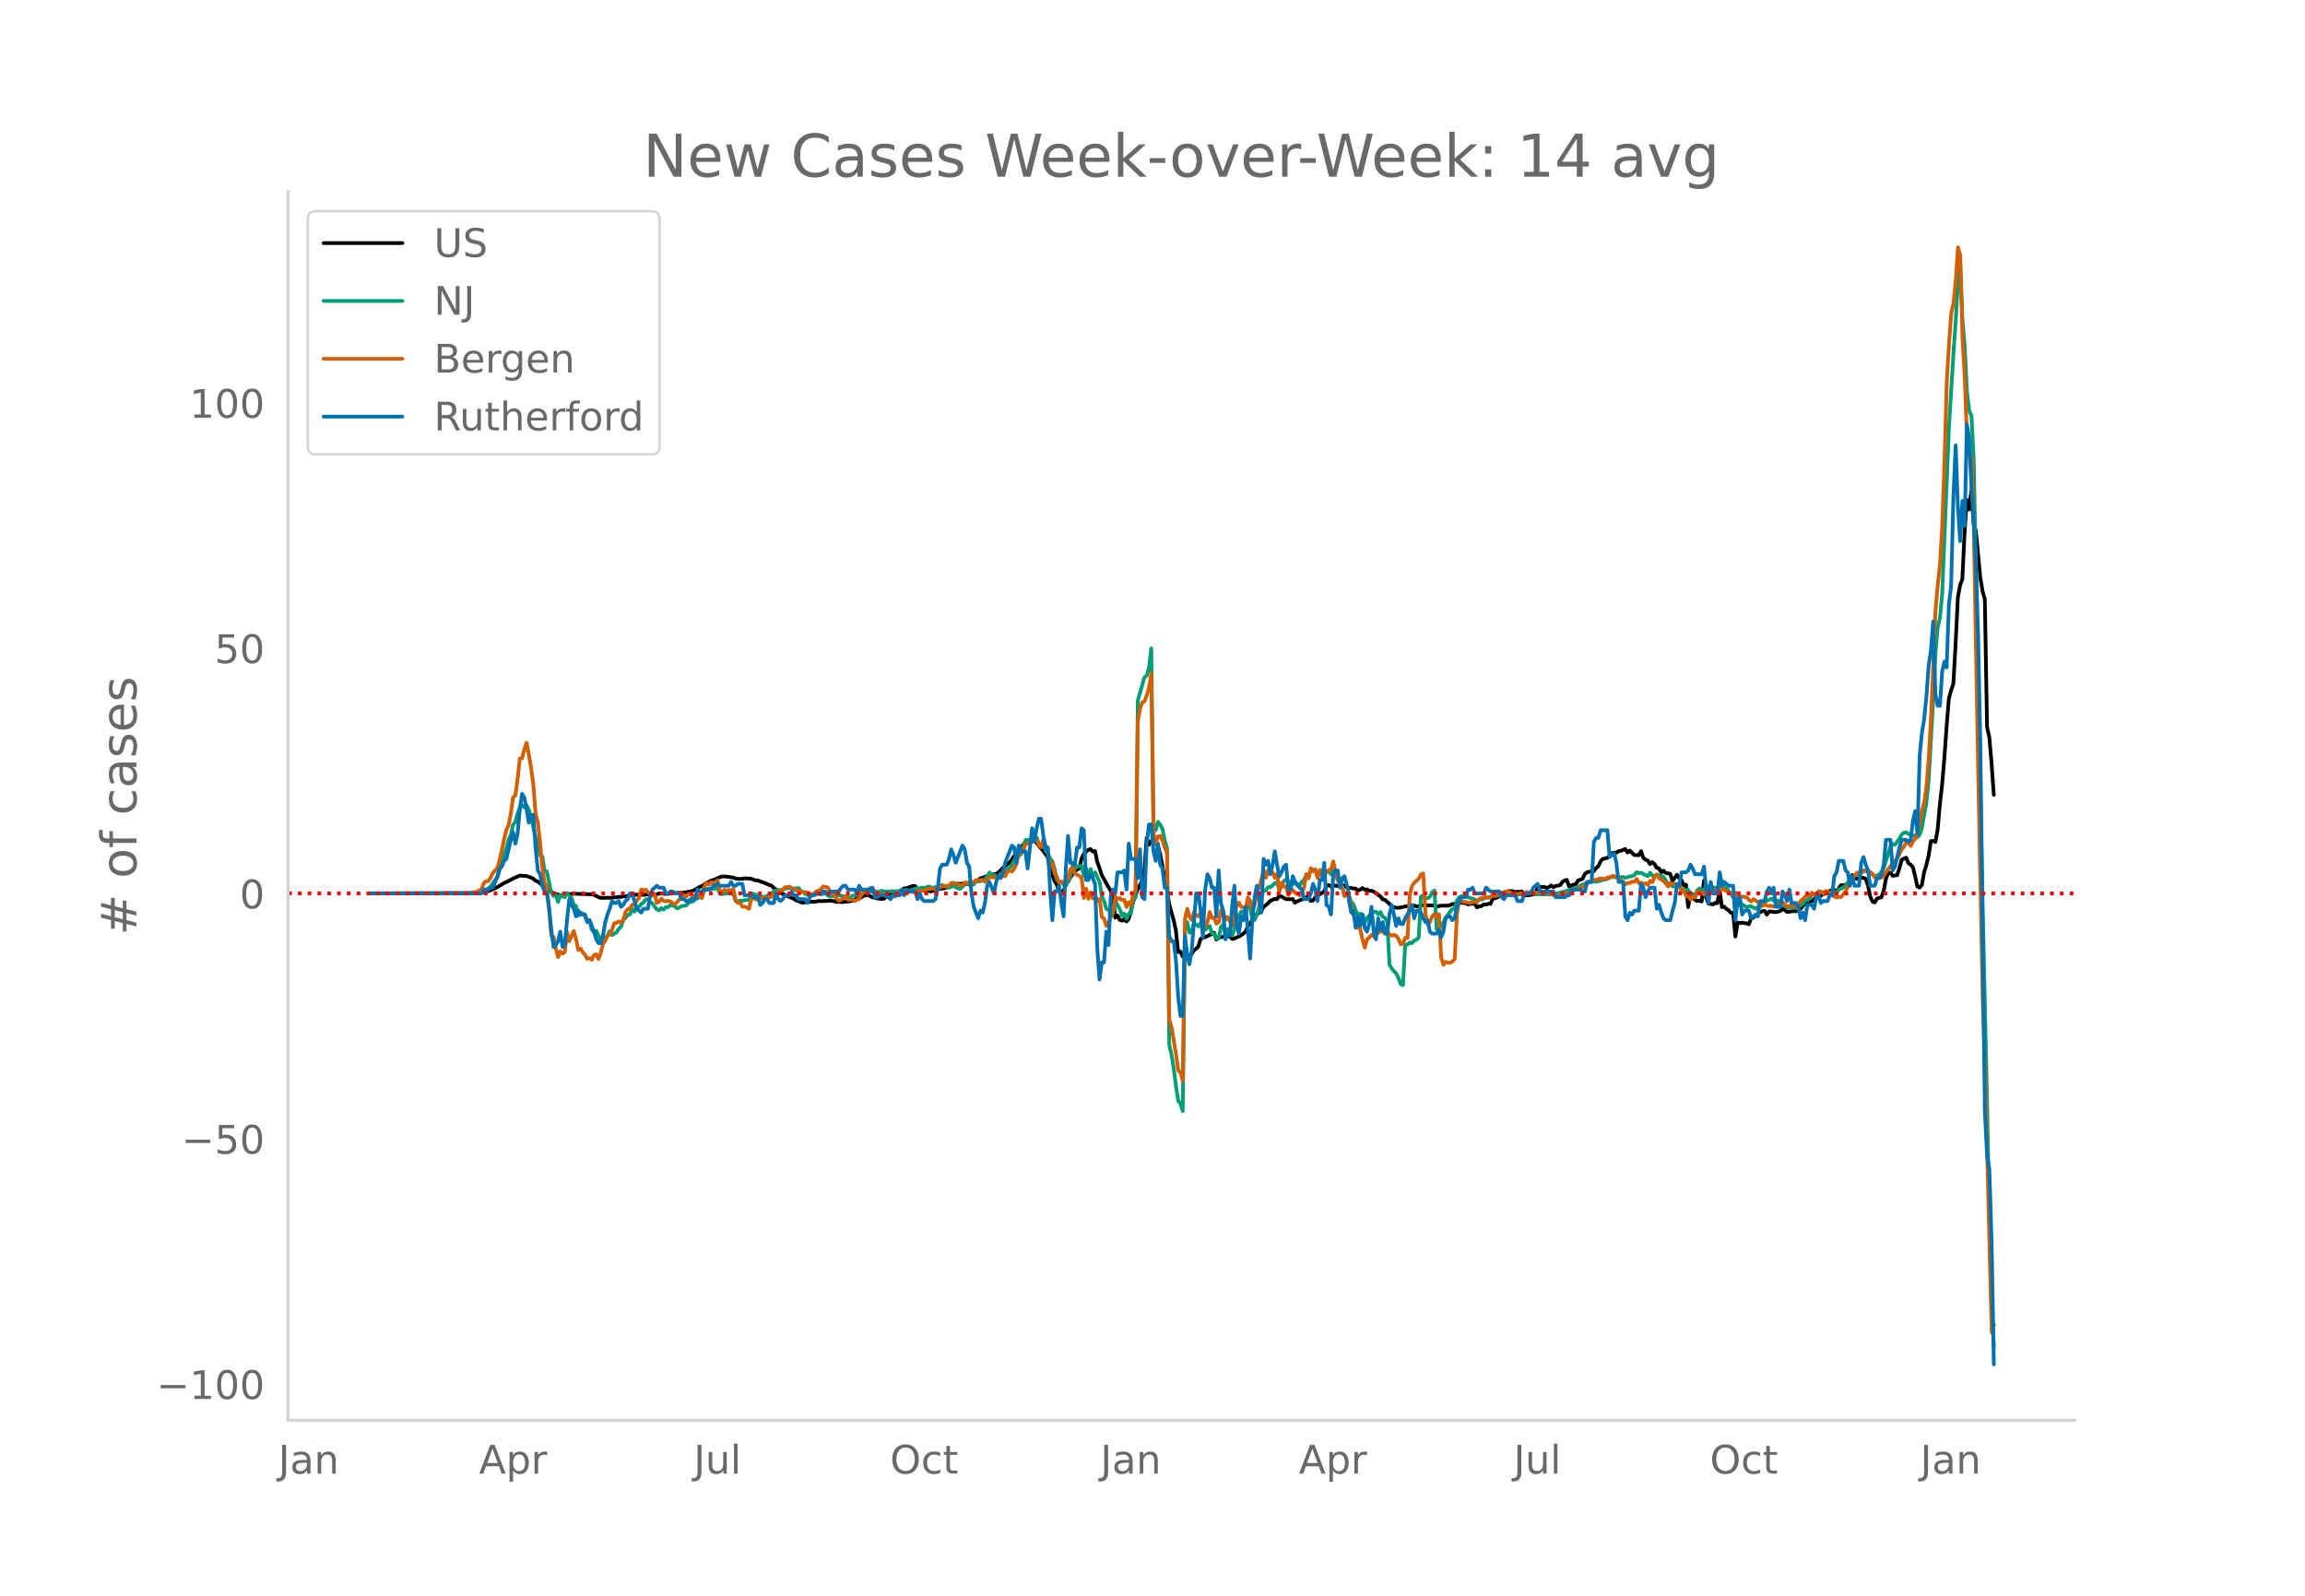 <svg height="864" viewBox="0 0 936 648" width="1248" xmlns="http://www.w3.org/2000/svg" xmlns:xlink="http://www.w3.org/1999/xlink"><defs><style>*{stroke-linecap:butt;stroke-linejoin:round}</style></defs><g id="figure_1"><path d="M0 648h936V0H0z" style="fill:#fff" id="patch_1"/><g id="axes_1"><path d="M117 576.72h725.4V77.76H117z" style="fill:none" id="patch_2"/><path clip-path="url(#p8b00140d97)" d="m149.973 362.784 41.957-.106 3.648-.198 1.824-.37 1.825-.585 2.736-1.305 2.736-1.641 1.824-.856 1.825-.999 2.736-1.179 2.736.175 1.825.662.912.458.912.777.912.366 5.473 4.254 1.824.725 1.824.568.912.122.912-.177.912-.407 1.825-.035.912-.121 7.296.238.913.176 1.824.96.912.314 4.56-.064.913-.162.912.03.912-.235.912.016.912-.172.912-.028 3.649-.674 3.648.05 1.824-.183.912.06.912-.139 1.825.016.912-.287.912-.022 1.824.174.912-.004 1.824-.52.913.171 1.824-.07.912.04.912-.182.912-.068.912-.25.912-.05 1.824-.73 1.825-1.137.912-.367.912-.5.912-.776.912-.323.912-.547 1.824-.623 1.825-.855.912-.272.912-.044 1.824.196.912.194.912.08.912.381.913.157 1.824-.015.912-.227 2.736.195.912.388.912.259.913.034.912.412 1.824.611 1.824.802.912.277.912.914 1.824 1.242.913.514.912.73.912.31.912.506 1.824.777.912.4.912.627.912.25.913.456.912.257.912-.25 1.824-.102.912-.152.912.103.912-.119.912-.236.913.126.912-.089 1.824-.053.912-.148 1.824.288.912.325.912-.138.913.167 3.648-.35 1.824-.571.912-.65.912.07.913-.383.912-.693.912-.146.912-.276.912.616.912.48.912.06.912.344 1.824.208.913-.097.912-.678.912-.235.912-.815.912-.28.912.182 1.824-.499.912-1.274.913-.576.912-.06 2.736-.975.912.104.912 1.27 1.824.408.913.262.912.1.912-.103.912.228.912-.303.912-.043 1.824-.813.912.014.913-.13.912-.38 1.824-.365 1.824-.611.912-.542.912.172.912-.231.913.33.912-.305.912.286.912.008.912-.41.912-.952.912-.091.912-1.023.912-.098.912-.47.913-.284 1.824-.329.912-.493.912-.084.912-.513 1.824-1.852 2.737-2.23.912-1.18.912-1.455.912-.744.912-1.16.912-1.479.912-1.191 1.825-1.476 1.824-.306.912.296.912.676.912 1.25 1.824 2.037.912 1.349.913 1.149.912 5.498.912 1.808.912 2.325.912 1.58.912 2.085.912.672.912.383.912-3.941.913-.354.912-1.795.912-1.31.912-1.031.912-.835.912-.444.912-3.989.912-1.828.912-.97.912-.735.913-.361.912.994.912-.196.912 4.434.912 2.378.912 2.945 1.824 3.31 1.825 3.148.912 2.241.912 8.646.912-.916.912 1.739.912.385.912-.692.912 1.037.912-1.085.913-3.28.912-3.831.912-2.342.912-2.696.912-1.54.912-1.91.912-4.055.912-13.171.912 2.716.913-1.489.912.564.912.192.912 1.207.912 3.396.912 4.65.912 5.396.912 3.811.912 6.417 1.825 6.412.912 4.264.912 8.75.912-.235.912 2.035.912-1.775.912 1.355.912.134.912-.716.913-1.473.912-.677.912-.967.912-3.056 2.736-1.058.912-.57.912-.236.913-.603.912 2.789.912-.756 1.824-.383.912.127.912-.6.912.331.912.997.913-.153.912-.467.912-.29 1.824-1.19.912-.776.912-2.3 2.737-3.537.912-1.309.912-.574.912-.834.912-1.515 1.824-1.51.912-1.007 1.825-.774.912.098.912-1.458.912.395 1.824 1.016 1.824.079.912-.095.912 1.499.913-.56 2.736-1.13.912-.475.912-.306.912 1.746.912-.172.912-1.274 3.649-2.37.912-2.313.912-.298.912.551.912-.433 2.737.333.912-.36.912.108.912.686.912.233.912.038.912.245.912-.036.913.897.912-.427.912-.635.912.644.912-.116.912.62.912-.048.912.326 2.737 1.959.912 1.195.912.174 1.824 1.614.912 1.062.912.449 1.824.17 1.825-.338 2.736-.555.912.105.912-.153.912.333.912-.022.913-.414.912-.096 2.736.147.912-.047.912.072.912.431 1.825-.353 1.824-.005.912-.016.912-.206.912-.425 1.824-.248.912-.32 2.737.16.912.555.912-.257 1.824-.03.912 1.476.912-.417.913-.055.912-.76.912.146.912-.4.912.078.912-2.073.912-.199.912-.318.912-.685 1.825.077.912-.202.912-1.817 1.824.045.912.573.912-.402.912.181.912-.268.913 1.672 2.736-.208.912-.229.912-.356.912-2.335.912-.417.912.091.913-.067.912.506.912-.453.912-.634.912.79.912-.548 1.824-.31.912-1.347.913-.561.912-.256.912 2.753.912-.495.912-.325.912-.202.912-1.506 1.824-.663.913-1.96.912-.69.912-.234 1.824-.23.912-1.249.912-.751.912-1.995.912-.985 1.825-.39.912-.837.912-1.056.912-.245.912.035.912-.643.912-.142 1.824-.737.913 1.428.912-.783 1.824 1.805 1.824.074.912-1.635.912 2.657.912.796.913.33.912 1.452.912-.744.912.712.912 1.555.912.255.912 1.6.912-.706.912.986.913.08.912.267.912 2.885 1.824-2.552.912 1.435.912.722.912 2.115.912-.239.912 9.109.913-5.853 1.824 2.873.912.497.912-.086.912.279.912-8.404.912 6.872.912 2.344 1.825.371.912-.584.912.081.912-5.486.912 7.094.912-.178.912.949.912.51.913 1.06.912.038.912 9.602.912-5.715.912.216.912-.174.912.21.912.07.912.382.913-2.376.912-.346.912-.874 1.824-1.313.912-.42.912-.127.912 1.545.912-1.284.913.018.912.208.912.005.912-.155.912-.325.912-.887.912.57.912.754 1.824-.233.913-.137.912.097.912-1.41.912.4.912-1.185.912-.896.912-.685 1.824-.262 1.825-1.65.912-.445.912-.17.912-.62 1.824-.629.912-.796.912-.1.913-.273.912.986.912-1.568.912-1.295.912.011.912-.137.912-.78.912-1.083.912-2.115.913.553.912.991.912-.198.912-.363.912.163.912.376.912 2.642.912 4.583.912 1.988.913.388.912-1.529.912-.39.912-.18.912-2.696.912-4.831.912-2.333.912-.124.912 1.264 1.825-.287.912-2.784.912-3.466 1.824-.815.912 2.254.912.592.912 1.006.912 3.687.913 4.197.912.39.912-1.106.912-5.154.912-2.945.912-3.845.912-5.814.912-.093.912.463.913-5.005.912-10.198.912-8.168.912-10.802.912-12.878.912-11.175.912-3.392.912-2.636.912-16.275.913-18.756.912-5.055.912-2.396.912-19.057.912-13.123.912 3.834.912-7.562.912 13.32.912 2.999 1.825 19.038.912 5.45.912 3.23.912 51.914.912 4.193.912 10.557.912 12.795h0" style="fill:none;stroke:#000;stroke-linecap:round;stroke-width:1.5" id="line2d_1"/><path clip-path="url(#p8b00140d97)" d="m149.973 362.783 41.045-.074 2.736-.19 1.824-.382.912-.482.912-.221.912-.665.913-.886 1.824-2.534.912-.9.912-3.461 2.736-8.437.912-3.6.913-1.828.912-4.295.912-.896.912-3.55.912-2.427.912-.904.912.828.912-.844.912 1.772.913 3.062 1.824 8.101.912 2.189.912 5.08.912.505.912 5.843.912.263 1.825 8.502.912 1.501.912-.698.912 3.084.912-2.9.912.67.912.318.912-1.666.912 1.096.913.808.912 2.927.912.408.912 3.898.912-1.189.912.305.912 1.073.912 2.237.912-.505.912 3.818.913.769.912-.359 1.824 3.98.912-1.992.912.982.912-.945.912-1.818.912 1.52 1.825-1.024.912-1.469.912-.833.912-2.691.912-.917.912-1.226.912-.155.912-2.219.913 1.05.912-1.961.912.067.912-1.146.912-.64.912-1.324.912.018.912 1.213.912.354.913 1.458.912 1.047.912.431.912-.948.912.594.912-1.004.912.041.912-.88.912.17.913.385.912.793.912-.35.912-.566 1.824-.22.912-1.056.912-.422.912-.167.912-.958.913-.306.912-.52.912.235.912-2.798.912-.732.912-.107 2.736.038.913-.602.912 2.663.912.069.912-.169 1.824-.154.912.2.912-.177.912 3.129.913.043.912-.142.912.05.912-.318 1.824-.136.912-2.756.912.49.912.113.913.688.912.262.912-.045.912.073.912-.349.912-.698.912-.337.912-.907.912-.407.912-.102 1.825.123.912-.865.912.122.912-.298.912.226 1.824.1.912-.241.913 1.182.912.402.912.822.912.44.912.164.912-.037.912-.512.912.035.912-.087.913.236.912-.383 1.824.04.912 1.163.912-.08.912-.404.912-.18 1.825.318.912.316 1.824.347.912.145.912-.76.912-.112 1.824-.55.913-1.004.912-.594.912.44.912.184.912-.112.912.039.912-.167.912.258.912.069.912-.487 1.825.447.912-.21.912.018.912-.119.912.125.912-.058 1.824-.338 1.825-.064.912.082.912-.058.912-.264.912-.415.912-.264.912.206.912-.383.913.153 1.824-.584.912.366.912.17.912-.294.912.348.912-1.104.912-.102.913.596.912.192.912.335.912-.527.912-.209.912.604.912.396.912.204.912-.955.913-1.236.912.278.912-.465.912.79.912-.176.912-1.695.912.434.912-.106.912-.48.912-.337.913-1.146.912-1.58.912.988.912-.145.912.915.912-.283.912-1.093.912-.354.912.08.913-1.384.912-.667.912-1.067.912-2.073.912.03.912-1.83.912-.49 1.824-5.78 1.825-.13 1.824-.79.912-.071.912 2.44.912 1.345.912-1.076.912 2.73.913.988.912 1.985.912 1.23.912 3.232.912 4.252.912.885.912-.132.912 1.194.912.593 1.825-4.078.912-4.423.912 1.584.912-.995.912-.248.912-.058.912 3.977.912-2.857.912 2.8.913-2.606.912 2.95.912-1.593 1.824 4.017.912 5.72.912 1.875.912 3.204.912.374.913 1.685.912-.195.912-5.09 1.824 3.343.912 2.663.912-.903.912 2.129.912-2.014.913-.313.912-5.705.912-.527.912-80.065 2.736-9.501.912-.57.912-3.352.913-7.74.912 72.62.912 1.174.912-3.392.912 1.248.912 1.758.912 4.684.912 2.98.912 79.837.913 4.11.912 5.725.912 7.093.912 5.903.912 1.204.912 2.947.912-73.769.912-2.927.912 4.254.912-.137.913-3.912 1.824 1.5.912-1.372.912 2.671.912.096.912-.94.912-.652.912 3.064.913.148.912 1.993.912-.446.912-4.306.912-1.072.912 3.656.912-1.796.912 1.89.912.783.913-2.695.912-3.586 1.824-3.443 1.824.475.912-3.546.912 1.445.912 4.887.913.109.912-2.114.912-3.22.912-4.042.912-2.49.912-.12.912-1.336.912.003 1.825-1.571.912-.428.912 3.355.912-2.102.912-1.723.912-.516.912.49.912 1.78.912-.69.912-.123.913.865.912.058.912-1.667.912-.556.912-2.33.912.323.912-1.865.912-.399.912.48.913 1.842.912-1.104.912.621.912-.764.912.072.912-.767.912 1.546.912-1.612 1.825 4.02.912 1.012.912 1.793.912 3.6.912-1.264.912 1.199.912 2.472.912.966.912 2.693.913 1.322.912-.276.912.4.912 3.33.912-2.016 1.824-1.618.912-.796.912-.074.913 1.06.912-.943.912 1.94.912.47.912 1.668.912 17.355.912 1.533.912 1.1.912.916.912 1.866.913 2.43.912.414.912-16.471.912.008.912-.81.912.228.912-1.052.912-.32.912-.956.913-16.593.912-.436.912 1.088.912-.001.912-.534.912-1.906.912-.683.912 15.688.912-1.929.913.737.912-1.544.912-1.953.912-1.075.912-1.428.912-.937.912-.3.912-3.194.912-1.31.913-.414.912.19.912-.024.912.162.912.505.912.128 1.824.878.912-.594.913.11 1.824-.88.912.063.912-.365.912-.588 2.736.008 1.825-.81 1.824.04.912.232.912.041 1.824.25.912-.118.912.043 2.737-.397 1.824.126.912.276.912-.08 1.824.059 1.825-.087.912.082 1.824-.292.912-.008.912-.147 5.473-1.544.912-.457 1.824-.546.912-.583 3.649-1.524.912.005.912-.128.912.117 2.736-.797.912-.133.913-.3 1.824-.775.912.084.912-.143.912.301 1.824-.189.912.362 1.825-.62.912-.091.912-.462.912-1.127.912.363.912-.138 1.824.99.913.355.912-1.393.912 1.223.912.104.912-.54.912.449.912.032.912.57.912 1.355.913 2.001.912-.472.912.895.912-.126.912-.287.912-.513.912 3.13.912-1.154.912.5.912-.197.913 2.9.912-1.249.912.584.912-2.046.912-.753 1.824.892.912-2.264.912 2.232.913-.417.912-.908.912.296.912-.317.912.585.912-3.046.912 1.825.912.6.912 1.709.913 1.017.912 1.493.912.093.912 3.142.912-1.392.912 1.078.912.437.912.686.912-.452.913-.014.912.588.912.354.912-.711 1.824-.987.912-1.247.912-.275 1.825-.832.912.804.912-.123.912.123.912 1.412.912.439.912.263.912.793 1.824-.351.913.328.912.141.912-.75 1.824-.849.912-1.48.912-.138.912-.746.912-1.546.913-.105.912-.233.912-1.04 1.824.857.912-.777 1.824.52.912-.022.913-.251.912.285.912-1.34.912-.232.912-.556 1.824-1.866.912-.483.912-1.78 1.825-1.164 1.824-.545.912-1.045.912.129.912-.095 1.824 1.562.913.814.912-.301.912-.538.912-1.074.912-1.54 2.736-8.795.912-.909.912.324 1.825-2.542.912-1.755.912-.626.912-.127.912.654.912.263.912.399.912.008.913.616.912-1 .912-3.005 1.824-10.36.912-9.367 1.824-32.503.912-18.673.913-10.363.912-3.76.912-10.082 2.736-67.5 1.824-29.883.912-13.13.913-16.474.912-6.24.912 22.125.912 10.906.912 18.469.912 7.613.912 2.121.912 17.536 3.649 181.212 1.824 82.27.912 45.928.912 37.126.912 13.917h0" style="fill:none;stroke:#009e73;stroke-linecap:round;stroke-width:1.5" id="line2d_2"/><path clip-path="url(#p8b00140d97)" d="m149.973 362.783 38.308-.107 2.737-.107.912-.213h.912l1.824-.748.912-.672.912-2.458.912-.61.912-.092.913-1.42.912-1.862 1.824-2.03.912-3.389.912-3.831.912-4.565.912-3.602.912-2.03.913-4.794.912-6.441.912-.855.912-6.518.912-8.472.912-.03.912-3.65.912-2.67.912 4.777.913 5.48.912 6.656.912 11.8.912 3.679.912 8.06.912 10.257.912 5.893.912 1.923.912 9.144.913 10.609.912.641.912 4.549.912 3.557.912-2.32.912.946.912-.641.912-8.167.912 3.725 1.825-4.168.912 3.298.912 4.442.912-.565.912 1.48.912 1.07.912 1.617.912-.305.912.656.913-1.877.912-.306.912 1.893.912-2.488.912-3.587.912-1.267.912-2.046.912-.61.912-1.664.913-2.855.912-.091.912-.626.912.473.912-1.099.912-3.206.912-1.145.912-.198.912-1.633.913.045.912-1.74.912-.992.912-3.496.912.306.912-.26 1.824 2 .912.473.913-.702.912 3.633.912-.534.912-1.176.912.947.912.046.912-.077.912.199.912.763.913.397 1.824-1.954.912-1.084.912-.748.912.763.912-1.099.912-.06.912 1.129.912-.641.913-.016.912.382.912.763.912-4.457.912-1.68.912.78.912-1.1.912.153.912.03.913-.93.912 4.197.912.504.912-.794.912.26.912-.184.912.092.912-.504.912 4.412.913 1.236.912-.122.912 1.588.912.06.912.321.912.52.912-4.26.912.016.912.397.913.106 1.824-.824 1.824.305.912-.229.912-.412.912-1.099.912-.152 1.825-1.344.912-.213.912-1.084.912.015.912-.244.912.87.912.091.912.642.912.03.913.733.912-.275.912.26h.912l.912.93.912-.09.912-.367.912-.947.912-.198.913-.595.912-1.13 1.824.382.912 1.465 1.824 1.908.912 1.237.912.854 1.825-1.038.912-.809.912 1.435.912-.107.912.077.912.519.912-.535.912-.29 1.825-3.16.912.23.912-.932.912-.625.912.824.912.55.912 1.144.912-.06.912.076.913.442.912.244.912.703 1.824-.535.912.107.912-.9.912.06.912-.228.913-1.328.912.137.912.275 1.824.137.912-.336 2.736-.229.913-.091.912-.397 1.824-.275.912-.107.912.473.912-.32.912-.656.912-.352 1.825-.229.912-.06.912-1.054.912-.122 1.824.687.912.504.912-.52.913-.793.912.32.912-.595 1.824.26.912-.947.912.061.912-.091.912.03.912.687.913-.153.912-1.816.912.183.912-.122.912.443.912-.458.912-1.008.912.52.912.137.913-1.863.912-.458.912.443.912-1.206.912-1.97.912-4.151.912-.275.912-1.084.912-2.305.913-.305.912-.946.912.198.912-1.007.912.228.912 2.214.912.733.912-3.404 1.825 5.678.912 5.022.912-1.038.912 4.366.912 1.465.912 2.382.912-.458.912.626.912-.764.913-1.19.912-3.755.912-.626.912 2.473 1.824.9.912.764.912 8.182.912-3.817.912 4.137.913-2.564.912 2.411.912-1.251.912 2.152.912-.626.912 7.312.912.657.912 2.915.912-1.236 1.825-4.992.912-5.71.912 1.085.912-.489.912.886.912-.199.912 3.007.912-2.03.913 1.145.912-4.778.912-1.145.912-68.89.912-4.9.912-2.504.912-.488.912-2.473.912-3.175.913-5.694.912 64.998.912 3.938.912-2.747.912-.168.912 1.969.912 2.778.912 1.908.912 68.02.913 2.855 1.824 11.235.912 6.595.912.595.912 3.496.912-65.93.912-3.923.912 3.267.912 1.282.913-3.16.912 1.39.912.213.912-1.496.912 4.412.912 1.465.912-2.06.912-4 .912 2.397.913-.153.912 2.488.912-.61.912-4.778.912.244.912 3.618.912-1.13 1.824 3.511.913-5.312.912-2.946.912-1.13.912 1.664.912.397.912.595.912-4.808.912 1.648.912 3.435.913-1.939.912-5.22.912-2.229.912-2.946.912-3.816.912 3.114.912-3.038.912 1.038.912-.198.913 2.259.912-1.71.912 6.93.912-3.19.912 1.542.912-.107.912 3.496.912-1.481.912-.489.912 1.13.913.412.912.565.912-1.023.912-2.29.912-5.25.912 1.617.912-4.106.912 1.206.912-.763.913 3.496.912-3.252.912 2.03.912-1.862.912.885.912-.946.912-.489.912-3.068.912 4.687.913 2.808.912 2.214.912.93.912 3.283.912-.046.912.229.912 4.992.912 2.778.912 3.358.913 1.542.912.763.912 4.213.912 3.282.912-3.343.912-.809.912-1.068.912.625.912-1.45.913.077.912-.993.912.565.912-.64.912.442.912 1.19.912.535.912-.336.912.458.912 1.206.913 2.213.912-.381.912-2.351.912.183.912-17.646.912-3.511.912-1.282 1.824-1.65.913-1.846.912-.32.912 16.394.912 4.29.912-.993.912-2.274.912-.916.912 1.175.912-1.13.913 17.6.912 2.962.912-1.16.912.29.912.046.912-.58.912-.81.912-18.454.912-5.572.913.412 3.648.702.912-.32 1.824-.046.912-1.282.913-.458.912-.199.912.153 1.824-.137.912-.657.912.183 1.824-.565.912-.763.913-.397.912-.198.912.046.912.427 1.824.443.912.137 1.824-.35.913.106.912-.489 1.824-.045.912.213 2.736-.045.912-.077.913.138.912-.107.912.229.912.55.912.411.912.062.912.198.912-.305.912-.03 3.649-1.573.912-.458 1.824-.565 1.824-.794.913-.671.912-.855.912-.58.912-.107.912-.565.912-.046 1.824-.61.912.244.912.015.913-.595.912.046.912-.657.912.03.912.611.912.397 1.824 1.313.912.992.913-.458.912-.045.912-.565.912.107.912-1.237.912 1.862.912-.305.912.596.912-.367.913.718.912-1.71.912.58.912-2.213.912-.87.912 1.557.912.442.912.641.912.962.913 1.252.912-1.603.912.58.912-.03.912.763.912-.9.912 3.418.912-.55.912 2.245.912-.015.913 1.45.912-1.221.912.32.912-2.427 1.824.55.912.702.912-2.351.912 1.16h.913l.912-.55.912-.06.912-.459.912.321.912-1.068.912 1.175.912.366.912.702 1.825.84.912-.824.912 2.61.912-1.175 1.824.213.912.245.912 1.022.913.596.912-.962 1.824 1.236.912 1.496.912.092.912-.824.912.732.912.077.913-.046.912.382.912-.779.912-.58.912.214.912-.733.912.962.912.702.912-.03.912-.932.913.81.912.442.912-1.145.912-1.328.912-.702.912-1.16.912-.23.912-.106.912-1.16.913.93.912-.152.912-1.19h.912l.912.793.912-1.007.912.122.912.488 1.825 1.649.912.305.912-.198.912.046 1.824-2.443.912-1.832 1.824-2.839.913-1.511.912-1.267 1.824-.107.912-.626 1.824.122.912.443.912.718.913 1.389.912-.122.912.274.912-.107.912-.946 3.648-5.007.912-.687.913-1.282 1.824-3.603.912-1.144.912-1.71.912.412.912 1.13.912-1.924.912-1.068.913-2.183 1.824-9.235.912-3.343.912-6.702.912-11.448.912-16.35 1.824-43.565.913-10.213.912-8.502.912-15.708.912-26.332.912-31.797.912-15.768.912-12.166.912-4.168.912-9.19.913-13.417.912 3.343.912 33.308.912 15.982.912 24.867.912 6 .912 1.953.912 26.744 1.825 101.924 1.824 91.529.912 26.927 2.736 108.014.912-3.282h0" style="fill:none;stroke:#d55e00;stroke-linecap:round;stroke-width:1.5" id="line2d_3"/><path clip-path="url(#p8b00140d97)" d="M149.973 362.783h45.605l.912-1.555h1.824l.913-.777h.912l1.824-4.665.912-3.11.912-.778.912-2.332.912-.777 1.825-7.775.912-3.11.912 4.665.912-3.888.912-10.107.912-6.22.912 1.556.912 4.664.912 5.443.913-3.11h.912l.912 13.217.912 9.33.912 1.554.912 4.665.912 2.332.912.778.912 5.442.913 9.33.912 6.997.912-.777.912-1.555.912-3.888.912 6.22.912-.777.912-10.108.912-8.552.913 2.333.912 1.555.912 3.11.912-2.333.912 1.555h1.824l.912 3.11.912-.778 1.825 4.665.912 3.11.912 1.555h.912l.912-3.11.912-5.442.912-3.11.912-2.332.912-3.11.913.777h.912l.912-.777.912 2.332.912-.777.912-1.555.912-.778.912-2.332h.912l1.825 6.22 1.824 1.555.912-1.555h1.824l.912-5.443.912-2.332 1.825-1.555.912.778h1.824l.912 2.332h.912l.912-.778h.912l.913.778h1.824l.912 2.332h.912l.912.778h.912l.912-.778h1.824l.913-3.887.912.777h.912l.912-.777h2.736l.912-1.555h.912l.913-.777.912.777h3.648l.912-1.555.912 1.555h.912l.913-.777h1.824l.912 4.664h2.736l.912.778h1.825l.912 3.11.912-.778.912-1.555h.912l.912 1.555h1.824l.912-3.887.912 2.332.913.778.912-.778.912-1.555h1.824l.912-1.555.912 1.555h.912l.912 1.555h2.737l.912 1.555.912-2.332.912-.778h.912l.912-.777h1.825l.912-.778h.912l.912 1.555.912-1.555h3.648l.913-1.554.912-.778h.912l.912 1.555h2.736l.912 1.555.912-3.11.913 1.555h3.648l.912-.777.912 3.887h.912l.912-.778h2.737l1.824 1.555.912-1.555h2.736l.912-2.332.913 2.332.912-2.332.912.777h2.736l.912 3.11.912-2.332.912 2.332.913.778h3.648l.912-.778.912-4.664.912-7.775.912-1.555h1.825l.912-2.332.912-3.888.912 2.333.912 3.11 2.736-6.998.913 1.555.912 5.442.912 1.555.912 10.885.912 5.442 1.824 4.665.912-3.11.912.778.912-3.888.913-6.997.912-1.555 1.824 4.665.912-4.665.912-2.332.912.777.912-2.332.912-3.888 2.737-6.997.912.778.912 6.22.912-6.998.912 2.333h1.824l.913 6.997 1.824-16.327.912 5.442.912-5.442.912-3.887h.912l.912 6.997.912 5.442.913-.777.912 17.104.912 12.44.912-11.663h.912l.912-2.332.912 6.997.912 5.443.912-19.437.913-13.217.912 10.884h.912l.912.778.912-6.997h.912l.912-7.775.912.778.912 20.214h.912l.913-2.333.912 1.555.912 2.333.912 26.434.912 12.439.912-6.997h.912l.912-12.44.912 5.443.913-20.215.912-2.332.912 1.555.912-8.552h1.824l.912-.778.912 7.775.912-18.66.913 6.22h1.824l.912 7.775.912-11.662.912 19.437.912.777.912-22.546.912-7.775h.913l.912 10.885.912 3.887.912-6.997.912 8.552.912 1.555.912 7.775h.912l.912 19.436.913 2.333h.912l.912 7.774.912 14.772.912 7.775h.912l.912-32.654.912 7.775.912 3.887.912-5.442 1.825-23.324h.912l.912 6.997.912 10.885.912-19.437.912-6.22.912 1.555.912 3.888h.913l.912 11.662.912-18.66.912 13.217.912 3.11.912 11.662.912-1.555h.912l.912-11.662.913-8.552.912 15.55.912 3.887.912-6.997.912 1.554.912-5.442.912 9.33.912 11.662.912-15.55.913-9.33.912-4.664 1.824 10.885.912-21.77.912 2.333.912-1.555.912 5.442.912-3.887.913-5.442.912 5.442.912 4.665.912-1.555.912-2.333.912-.777.912 10.107h.912l.912-5.442.912 2.332.913.778.912 1.555.912.777.912 3.887h1.824l.912-2.332.912-3.887.912 2.332.913 4.665.912-8.552h.912l.912-6.998.912 17.105.912.777.912 3.11.912-16.327.912-1.555h.913l.912 6.998.912-3.888.912-.777 1.824 6.997v3.11l.912 4.665.912-.778.912 6.997.913-4.664.912 3.887.912-4.665.912 5.442.912 1.555.912-3.11.912-6.997.912 10.107.912 3.11.913-8.552.912 4.665.912-3.11.912 4.665h.912l.912-7.775.912-3.887.912 3.887.912 4.665.912-3.11.913 2.332h.912l.912-2.332 1.824-3.11.912-2.332.912 5.442.912-3.11h.912l.913.778.912 2.332.912 1.555.912-.778.912 4.665.912.778h1.824l.912-1.555.913 3.11.912-2.333.912-5.442.912-.777h.912l.912 1.554.912-.777.912-4.665.912-2.332.913-1.555h1.824l.912-3.11h.912l.912-.777.912 2.332h3.649l.912-2.332 1.824 1.554h3.648l.912 2.333.913.777.912-1.555h3.648l.912 2.333h1.824l.913-3.11h2.736l.912-2.332 1.824-1.555.912 3.11h5.473l.912 2.332h3.649l.912-.778h.912l.912-2.332h3.648l.912.777h.913l.912-3.887h1.824l.912-16.327.912-1.555h.912l.912-3.11h2.737l.912 10.885 1.824-1.555.912 3.887.912 7.775h1.824l.912 13.995.913 1.554.912-3.11.912.778.912-1.555h1.824l.912-10.884.912 1.555.912 3.887.913-2.333.912-1.554h1.824l.912 8.552.912-1.555.912 3.11.912 2.332.912.777h1.825l.912-3.887.912-3.11.912-7.774.912.777.912-5.442h1.824l.912-.778.913-2.332.912 1.555.912 2.332h2.736l.912-3.11.912 9.33.912 5.442.913-8.552.912 4.665h1.824l.912-8.552.912 5.442.912-1.555 1.824 1.555h1.825l.912 13.994.912-8.552.912-.777.912 6.997.912-1.555h1.824l.913 3.11 1.824-1.555.912.778.912-6.22h1.824l.912-3.888.912-1.554.913 2.332.912-2.332.912 7.774h1.824l.912-6.22.912 1.555.912 2.333.912-4.665.912 5.442h1.825l.912 1.555.912 4.665.912-2.332.912 3.11.912-6.22h1.824l.913 1.555.912-4.665.912-.778.912 3.11.912-.777h1.824l.912-2.333h.912l.913-7.774.912-1.555.912-4.665h1.824l.912 3.887.912.778.912 5.442.912-3.887.913 3.887h1.824l.912-9.33.912-2.332.912 3.11.912 2.332.912 6.22h1.825l.912-3.11h.912l.912-1.555.912-3.887.912-10.107h1.824l.912 12.44.912-1.556 1.825-7.774.912-3.11h1.824l.912.777.912-.777.912-7.775.912-3.887.913 9.33.912-31.877.912-9.33.912-5.442.912-9.33.912-12.439.912-6.22.912-11.661.912 29.543.913 4.665h.912l.912-13.994.912-3.888.912 2.333.912-25.657.912-7.774.912-35.764.912-20.991.913 24.878.912 13.995.912-16.327.912 10.107.912-41.206.912 5.443.912 20.214.912 12.44.912 18.659.913 28.766.912 45.093 1.824 148.496.912 17.882.912 5.442.912 29.544.912 49.758h0" style="fill:none;stroke:#0072b2;stroke-linecap:round;stroke-width:1.5" id="line2d_4"/><path clip-path="url(#p8b00140d97)" d="M117 362.783h725.4" style="fill:none;stroke:red;stroke-dasharray:1.5,2.475;stroke-dashoffset:0;stroke-width:1.5" id="line2d_5"/><path d="M117 576.72V77.76" style="fill:none;stroke:#d3d3d3;stroke-linecap:square;stroke-linejoin:miter;stroke-width:1.25" id="patch_3"/><path d="M117 576.72h725.4" style="fill:none;stroke:#d3d3d3;stroke-linecap:square;stroke-linejoin:miter;stroke-width:1.25" id="patch_4"/><g id="matplotlib.axis_1"><g id="xtick_1"><g style="fill:#696969" transform="matrix(.16 0 0 -.16 113.013 598.378)" id="text_1"><defs><path d="M9.813 72.906h9.859V5.078q0-13.187-5-19.14-5-5.954-16.094-5.954h-3.75v8.297h3.078q6.531 0 9.219 3.672Q9.813-4.39 9.813 5.078z" id="DejaVuSans-74"/><path d="M34.281 27.484q-10.89 0-15.093-2.484-4.204-2.484-4.204-8.5 0-4.781 3.157-7.594 3.156-2.797 8.562-2.797 7.485 0 12 5.297 4.516 5.297 4.516 14.078v2zm17.922 3.72V0H43.22v8.297Q40.14 3.328 35.547.953q-4.594-2.375-11.234-2.375-8.391 0-13.36 4.719Q6 8.016 6 15.922q0 9.219 6.172 13.906 6.187 4.688 18.437 4.688h12.61v.89q0 6.203-4.078 9.594-4.078 3.39-11.453 3.39-4.688 0-9.141-1.124-4.438-1.125-8.531-3.375v8.312q4.921 1.906 9.562 2.844 4.64.953 9.031.953 11.875 0 17.735-6.156 5.86-6.14 5.86-18.64z" id="DejaVuSans-97"/><path d="M54.89 33.016V0h-8.984v32.719q0 7.765-3.031 11.61-3.031 3.858-9.078 3.858-7.281 0-11.484-4.64-4.204-4.625-4.204-12.64V0H9.08v54.688h9.03v-8.5q3.235 4.937 7.594 7.374Q30.078 56 35.797 56q9.422 0 14.25-5.828 4.844-5.828 4.844-17.156z" id="DejaVuSans-110"/></defs><use xlink:href="#DejaVuSans-74"/><use x="29.492" xlink:href="#DejaVuSans-97"/><use x="90.771" xlink:href="#DejaVuSans-110"/></g></g><g id="xtick_2"><g style="fill:#696969" transform="matrix(.16 0 0 -.16 194.508 598.378)" id="text_2"><defs><path d="M34.188 63.188 20.797 26.906h26.812zm-5.579 9.718h11.188L67.578 0h-10.25l-6.64 18.703h-32.86L11.188 0H.78z" id="DejaVuSans-65"/><path d="M18.11 8.203v-29H9.077v75.484h9.031v-8.296q2.844 4.875 7.157 7.234Q29.594 56 35.594 56q9.968 0 16.187-7.906 6.235-7.907 6.235-20.797T51.78 6.484q-6.218-7.906-16.187-7.906-6 0-10.328 2.375-4.313 2.375-7.157 7.25zm30.578 19.094q0 9.906-4.079 15.547-4.078 5.64-11.203 5.64-7.14 0-11.218-5.64-4.079-5.64-4.079-15.547 0-9.906 4.078-15.547 4.079-5.64 11.22-5.64 7.124 0 11.202 5.64t4.078 15.547z" id="DejaVuSans-112"/><path d="M41.11 46.297q-1.516.875-3.297 1.281Q36.03 48 33.89 48q-7.625 0-11.703-4.953-4.079-4.953-4.079-14.234V0H9.08v54.688h9.03v-8.5q2.844 4.984 7.375 7.39Q30.031 56 36.531 56q.922 0 2.047-.125 1.125-.11 2.484-.36z" id="DejaVuSans-114"/></defs><use xlink:href="#DejaVuSans-65"/><use x="68.408" xlink:href="#DejaVuSans-112"/><use x="131.885" xlink:href="#DejaVuSans-114"/></g></g><g id="xtick_3"><g style="fill:#696969" transform="matrix(.16 0 0 -.16 281.697 598.378)" id="text_3"><defs><path d="M8.5 21.578v33.11h8.984V21.922q0-7.766 3.016-11.656 3.031-3.875 9.094-3.875 7.265 0 11.484 4.64 4.234 4.64 4.234 12.656v31h8.985V0h-8.984v8.406Q42.047 3.422 37.718 1q-4.313-2.422-10.032-2.422-9.421 0-14.312 5.86Q8.5 10.296 8.5 21.578zM31.11 56z" id="DejaVuSans-117"/><path d="M9.422 75.984h8.984V0H9.422z" id="DejaVuSans-108"/></defs><use xlink:href="#DejaVuSans-74"/><use x="29.492" xlink:href="#DejaVuSans-117"/><use x="92.871" xlink:href="#DejaVuSans-108"/></g></g><g id="xtick_4"><g style="fill:#696969" transform="matrix(.16 0 0 -.16 361.431 598.378)" id="text_4"><defs><path d="M39.406 66.219q-10.75 0-17.078-8.016-6.312-8-6.312-21.828 0-13.766 6.312-21.781 6.328-8 17.078-8 10.735 0 17.016 8 6.281 8.015 6.281 21.781 0 13.828-6.281 21.828-6.281 8.016-17.016 8.016zm0 8q15.328 0 24.5-10.281 9.188-10.282 9.188-27.563 0-17.234-9.188-27.516-9.172-10.28-24.5-10.28-15.375 0-24.593 10.25-9.204 10.265-9.204 27.546t9.204 27.563q9.218 10.28 24.593 10.28z" id="DejaVuSans-79"/><path d="M48.781 52.594v-8.407q-3.812 2.11-7.64 3.157-3.828 1.047-7.735 1.047-8.75 0-13.593-5.547-4.829-5.532-4.829-15.547 0-10.016 4.829-15.563 4.843-5.53 13.593-5.53 3.907 0 7.735 1.046 3.828 1.047 7.64 3.156V2.094Q45.016.344 40.984-.531q-4.015-.89-8.562-.89-12.36 0-19.64 7.765-7.266 7.765-7.266 20.953 0 13.375 7.343 21.031Q20.22 56 33.016 56q4.14 0 8.093-.86 3.953-.843 7.672-2.546z" id="DejaVuSans-99"/><path d="M18.313 70.219V54.688h18.5v-6.985h-18.5V18.016q0-6.688 1.828-8.594 1.828-1.906 7.453-1.906h9.218V0h-9.218q-10.407 0-14.36 3.875-3.953 3.89-3.953 14.14v29.688H2.687v6.984h6.594V70.22z" id="DejaVuSans-116"/></defs><use xlink:href="#DejaVuSans-79"/><use x="78.711" xlink:href="#DejaVuSans-99"/><use x="133.691" xlink:href="#DejaVuSans-116"/></g></g><g id="xtick_5"><g style="fill:#696969" transform="matrix(.16 0 0 -.16 446.845 598.378)" id="text_5"><use xlink:href="#DejaVuSans-74"/><use x="29.492" xlink:href="#DejaVuSans-97"/><use x="90.771" xlink:href="#DejaVuSans-110"/></g></g><g id="xtick_6"><g style="fill:#696969" transform="matrix(.16 0 0 -.16 527.427 598.378)" id="text_6"><use xlink:href="#DejaVuSans-65"/><use x="68.408" xlink:href="#DejaVuSans-112"/><use x="131.885" xlink:href="#DejaVuSans-114"/></g></g><g id="xtick_7"><g style="fill:#696969" transform="matrix(.16 0 0 -.16 614.617 598.378)" id="text_7"><use xlink:href="#DejaVuSans-74"/><use x="29.492" xlink:href="#DejaVuSans-117"/><use x="92.871" xlink:href="#DejaVuSans-108"/></g></g><g id="xtick_8"><g style="fill:#696969" transform="matrix(.16 0 0 -.16 694.35 598.378)" id="text_8"><use xlink:href="#DejaVuSans-79"/><use x="78.711" xlink:href="#DejaVuSans-99"/><use x="133.691" xlink:href="#DejaVuSans-116"/></g></g><g id="xtick_9"><g style="fill:#696969" transform="matrix(.16 0 0 -.16 779.765 598.378)" id="text_9"><use xlink:href="#DejaVuSans-74"/><use x="29.492" xlink:href="#DejaVuSans-97"/><use x="90.771" xlink:href="#DejaVuSans-110"/></g></g></g><g id="matplotlib.axis_2"><g id="ytick_1"><g style="fill:#696969" transform="matrix(.16 0 0 -.16 63.553 568.082)" id="text_10"><defs><path d="M10.594 35.5h62.593v-8.297H10.594z" id="DejaVuSans-8722"/><path d="M12.406 8.297h16.11v55.625l-17.532-3.516v8.985l17.438 3.515h9.86V8.296H54.39V0H12.406z" id="DejaVuSans-49"/><path d="M31.781 66.406q-7.61 0-11.453-7.5Q16.5 51.422 16.5 36.375q0-14.984 3.828-22.484 3.844-7.5 11.453-7.5 7.672 0 11.5 7.5 3.844 7.5 3.844 22.484 0 15.047-3.844 22.531-3.828 7.5-11.5 7.5zm0 7.813q12.266 0 18.735-9.703 6.468-9.688 6.468-28.141 0-18.406-6.468-28.11-6.47-9.687-18.735-9.687-12.25 0-18.718 9.688-6.47 9.703-6.47 28.109 0 18.453 6.47 28.14Q19.53 74.22 31.78 74.22z" id="DejaVuSans-48"/></defs><use xlink:href="#DejaVuSans-8722"/><use x="83.789" xlink:href="#DejaVuSans-49"/><use x="147.412" xlink:href="#DejaVuSans-48"/><use x="211.035" xlink:href="#DejaVuSans-48"/></g></g><g id="ytick_2"><g style="fill:#696969" transform="matrix(.16 0 0 -.16 73.733 468.472)" id="text_11"><defs><path d="M10.797 72.906h38.719v-8.312H19.828v-17.86q2.14.735 4.281 1.094 2.157.36 4.313.36 12.203 0 19.328-6.688 7.14-6.688 7.14-18.11 0-11.765-7.328-18.296-7.328-6.516-20.656-6.516-4.593 0-9.36.781-4.75.782-9.827 2.344v9.922q4.39-2.39 9.078-3.563 4.687-1.171 9.906-1.171 8.453 0 13.375 4.437 4.938 4.438 4.938 12.063 0 7.609-4.938 12.047-4.922 4.453-13.375 4.453-3.953 0-7.89-.875-3.922-.875-8.016-2.735z" id="DejaVuSans-53"/></defs><use xlink:href="#DejaVuSans-8722"/><use x="83.789" xlink:href="#DejaVuSans-53"/><use x="147.412" xlink:href="#DejaVuSans-48"/></g></g><g id="ytick_3"><use xlink:href="#DejaVuSans-48" style="fill:#696969" transform="matrix(.16 0 0 -.16 97.32 368.862)" id="text_12"/></g><g id="ytick_4"><g style="fill:#696969" transform="matrix(.16 0 0 -.16 87.14 269.252)" id="text_13"><use xlink:href="#DejaVuSans-53"/><use x="63.623" xlink:href="#DejaVuSans-48"/></g></g><g id="ytick_5"><g style="fill:#696969" transform="matrix(.16 0 0 -.16 76.96 169.642)" id="text_14"><use xlink:href="#DejaVuSans-49"/><use x="63.623" xlink:href="#DejaVuSans-48"/><use x="127.246" xlink:href="#DejaVuSans-48"/></g></g><g style="fill:#696969" transform="matrix(0 -.2 -.2 0 55.393 379.813)" id="text_15"><defs><path d="M51.125 44H36.922l-4.11-16.313h14.313zm-7.328 27.781-5.078-20.265h14.265L58.11 71.78h7.813L60.89 51.516h15.234V44h-17.14l-4-16.313h15.53V20.22H53.079L48 0h-7.813l5.032 20.219H30.906L25.875 0h-7.86l5.079 20.219H7.719v7.468h17.187L29 44H13.281v7.516h17.625l4.985 20.265z" id="DejaVuSans-35"/><path d="M30.61 48.39q-7.22 0-11.422-5.64-4.204-5.64-4.204-15.453 0-9.813 4.172-15.453 4.188-5.64 11.453-5.64 7.188 0 11.375 5.655 4.203 5.672 4.203 15.438 0 9.719-4.203 15.406-4.187 5.688-11.375 5.688zm0 7.61q11.718 0 18.406-7.625 6.703-7.61 6.703-21.078 0-13.422-6.703-21.078-6.688-7.64-18.407-7.64-11.765 0-18.437 7.64-6.656 7.656-6.656 21.078 0 13.469 6.656 21.078Q18.844 56 30.609 56z" id="DejaVuSans-111"/><path d="M37.11 75.984V68.5h-8.594q-4.828 0-6.72-1.953-1.874-1.953-1.874-7.031v-4.828h14.797v-6.985H19.922V0H10.89v47.703H2.297v6.984h8.594V58.5q0 9.125 4.25 13.297 4.25 4.187 13.468 4.187z" id="DejaVuSans-102"/><path d="M44.281 53.078v-8.5q-3.797 1.953-7.906 2.922-4.094.984-8.5.984-6.688 0-10.031-2.047-3.344-2.046-3.344-6.156 0-3.125 2.39-4.906 2.391-1.781 9.626-3.39l3.078-.688q9.562-2.047 13.593-5.781 4.032-3.735 4.032-10.422 0-7.625-6.032-12.078-6.03-4.438-16.578-4.438-4.39 0-9.156.86Q10.688.296 5.422 2v9.281q4.984-2.594 9.812-3.89 4.829-1.282 9.579-1.282 6.343 0 9.75 2.172 3.421 2.172 3.421 6.125 0 3.656-2.468 5.61-2.453 1.953-10.813 3.765l-3.125.735q-8.344 1.75-12.062 5.39-3.704 3.64-3.704 9.985 0 7.718 5.47 11.906Q16.75 56 26.811 56q4.97 0 9.36-.734 4.406-.72 8.11-2.188z" id="DejaVuSans-115"/><path d="M56.203 29.594v-4.39H14.891q.593-9.282 5.593-14.142 5-4.859 13.938-4.859 5.172 0 10.031 1.266 4.86 1.265 9.656 3.812v-8.5Q49.266.734 44.187-.344 39.11-1.422 33.892-1.422q-13.094 0-20.735 7.61-7.64 7.625-7.64 20.625 0 13.421 7.25 21.296Q20.016 56 32.328 56q11.031 0 17.453-7.11 6.422-7.093 6.422-19.296zm-8.984 2.64q-.094 7.36-4.125 11.75-4.032 4.407-10.672 4.407-7.516 0-12.031-4.25-4.516-4.25-5.203-11.97z" id="DejaVuSans-101"/></defs><use xlink:href="#DejaVuSans-35"/><use x="83.789" xlink:href="#DejaVuSans-32"/><use x="115.576" xlink:href="#DejaVuSans-111"/><use x="176.758" xlink:href="#DejaVuSans-102"/><use x="211.963" xlink:href="#DejaVuSans-32"/><use x="243.75" xlink:href="#DejaVuSans-99"/><use x="298.73" xlink:href="#DejaVuSans-97"/><use x="360.01" xlink:href="#DejaVuSans-115"/><use x="412.109" xlink:href="#DejaVuSans-101"/><use x="473.633" xlink:href="#DejaVuSans-115"/></g></g><g style="fill:#696969" transform="matrix(.24 0 0 -.24 261.11 71.76)" id="text_16"><defs><path d="M9.813 72.906h13.28l32.329-60.984v60.984h9.562V0h-13.28L19.39 60.984V0H9.813z" id="DejaVuSans-78"/><path d="M4.203 54.688h8.985l11.234-42.672 11.172 42.672h10.593l11.235-42.672 11.187 42.672h8.985L63.28 0H52.688L40.922 44.828 29.109 0H18.5z" id="DejaVuSans-119"/><path d="M64.406 67.281v-10.39q-4.984 4.64-10.625 6.922-5.64 2.296-11.984 2.296-12.5 0-19.14-7.64-6.641-7.64-6.641-22.094 0-14.406 6.64-22.047 6.64-7.64 19.14-7.64 6.345 0 11.985 2.296 5.64 2.297 10.625 6.938V5.609Q59.234 2.094 53.437.33q-5.78-1.75-12.218-1.75-16.563 0-26.094 10.124-9.516 10.14-9.516 27.672 0 17.578 9.516 27.703 9.531 10.14 26.094 10.14 6.531 0 12.312-1.734 5.797-1.734 10.875-5.203z" id="DejaVuSans-67"/><path d="M3.328 72.906h9.953L28.61 11.281l15.282 61.625h11.093l15.328-61.625 15.282 61.625h10.015L77.297 0H64.89L49.516 63.281 33.984 0H21.578z" id="DejaVuSans-87"/><path d="M9.078 75.984h9.031V31.11l26.813 23.578H56.39l-29-25.578L57.625 0H45.906L18.11 26.703V0H9.08z" id="DejaVuSans-107"/><path d="M4.89 31.39h26.313v-8H4.891z" id="DejaVuSans-45"/><path d="M2.984 54.688H12.5L29.594 8.797l17.093 45.89h9.516L35.687 0H23.485z" id="DejaVuSans-118"/><path d="M11.719 12.406h10.297V0H11.719zm0 39.297h10.297v-12.39H11.719z" id="DejaVuSans-58"/><path d="M37.797 64.313 12.89 25.39h24.906zm-2.594 8.593H47.61V25.391h10.407v-8.203H47.609V0h-9.812v17.188H4.89v9.515z" id="DejaVuSans-52"/><path d="M45.406 27.984q0 9.766-4.031 15.125-4.016 5.375-11.297 5.375-7.219 0-11.25-5.375-4.031-5.359-4.031-15.125 0-9.718 4.031-15.093t11.25-5.375q7.281 0 11.297 5.375 4.031 5.375 4.031 15.093zm8.985-21.203q0-13.953-6.203-20.765Q42-20.797 29.203-20.797q-4.734 0-8.937.703-4.203.703-8.157 2.172v8.735q3.954-2.141 7.813-3.157 3.86-1.031 7.86-1.031 8.843 0 13.234 4.61 4.39 4.609 4.39 13.937v4.453q-2.781-4.844-7.125-7.234Q33.938 0 27.875 0 17.828 0 11.672 7.656q-6.156 7.672-6.156 20.328 0 12.688 6.156 20.344Q17.828 56 27.875 56q6.063 0 10.406-2.39 4.344-2.391 7.125-7.22v8.297h8.985z" id="DejaVuSans-103"/></defs><use xlink:href="#DejaVuSans-78"/><use x="74.805" xlink:href="#DejaVuSans-101"/><use x="136.328" xlink:href="#DejaVuSans-119"/><use x="218.115" xlink:href="#DejaVuSans-32"/><use x="249.902" xlink:href="#DejaVuSans-67"/><use x="319.727" xlink:href="#DejaVuSans-97"/><use x="381.006" xlink:href="#DejaVuSans-115"/><use x="433.105" xlink:href="#DejaVuSans-101"/><use x="494.629" xlink:href="#DejaVuSans-115"/><use x="546.729" xlink:href="#DejaVuSans-32"/><use x="578.516" xlink:href="#DejaVuSans-87"/><use x="671.518" xlink:href="#DejaVuSans-101"/><use x="733.041" xlink:href="#DejaVuSans-101"/><use x="794.564" xlink:href="#DejaVuSans-107"/><use x="852.475" xlink:href="#DejaVuSans-45"/><use x="890.434" xlink:href="#DejaVuSans-111"/><use x="951.615" xlink:href="#DejaVuSans-118"/><use x="1010.795" xlink:href="#DejaVuSans-101"/><use x="1072.318" xlink:href="#DejaVuSans-114"/><use x="1107.057" xlink:href="#DejaVuSans-45"/><use x="1139.141" xlink:href="#DejaVuSans-87"/><use x="1232.143" xlink:href="#DejaVuSans-101"/><use x="1293.666" xlink:href="#DejaVuSans-101"/><use x="1355.189" xlink:href="#DejaVuSans-107"/><use x="1413.1" xlink:href="#DejaVuSans-58"/><use x="1446.791" xlink:href="#DejaVuSans-32"/><use x="1478.578" xlink:href="#DejaVuSans-49"/><use x="1542.201" xlink:href="#DejaVuSans-52"/><use x="1605.824" xlink:href="#DejaVuSans-32"/><use x="1637.611" xlink:href="#DejaVuSans-97"/><use x="1698.891" xlink:href="#DejaVuSans-118"/><use x="1758.07" xlink:href="#DejaVuSans-103"/></g><g id="legend_1"><path d="M128.2 184.5h136.45q3.2 0 3.2-3.2V88.96q0-3.2-3.2-3.2H128.2q-3.2 0-3.2 3.2v92.34q0 3.2 3.2 3.2z" style="fill:none;opacity:.8;stroke:#ccc;stroke-linejoin:miter" id="patch_5"/><path d="M131.4 98.718h32" style="fill:none;stroke:#000;stroke-linecap:round;stroke-width:1.5" id="line2d_6"/><g style="fill:#696969" transform="matrix(.16 0 0 -.16 176.2 104.317)" id="text_17"><defs><path d="M8.688 72.906h9.921V28.61q0-11.718 4.235-16.875 4.25-5.14 13.781-5.14 9.469 0 13.719 5.14 4.25 5.157 4.25 16.875v44.297H64.5V27.391q0-14.25-7.063-21.532-7.046-7.28-20.812-7.28-13.828 0-20.89 7.28-7.047 7.282-7.047 21.532z" id="DejaVuSans-85"/><path d="M53.516 70.516V60.89q-5.61 2.687-10.594 4-4.984 1.328-9.625 1.328-8.047 0-12.422-3.125t-4.375-8.89q0-4.845 2.906-7.313 2.907-2.453 11.016-3.97l5.953-1.218q11.031-2.11 16.281-7.406 5.25-5.297 5.25-14.172 0-10.61-7.11-16.078-7.093-5.469-20.812-5.469-5.172 0-11.015 1.172Q13.14.922 6.89 3.219v10.156q6-3.36 11.765-5.078 5.766-1.703 11.328-1.703 8.438 0 13.032 3.312 4.593 3.328 4.593 9.485 0 5.359-3.297 8.39-3.296 3.032-10.812 4.547L27.484 33.5q-11.03 2.188-15.968 6.875-4.922 4.688-4.922 13.047 0 9.672 6.812 15.234 6.813 5.563 18.766 5.563 5.14 0 10.453-.938 5.328-.922 10.89-2.765z" id="DejaVuSans-83"/></defs><use xlink:href="#DejaVuSans-85"/><use x="73.193" xlink:href="#DejaVuSans-83"/></g><path d="M131.4 122.203h32" style="fill:none;stroke:#009e73;stroke-linecap:round;stroke-width:1.5" id="line2d_8"/><g style="fill:#696969" transform="matrix(.16 0 0 -.16 176.2 127.802)" id="text_18"><use xlink:href="#DejaVuSans-78"/><use x="74.805" xlink:href="#DejaVuSans-74"/></g><path d="M131.4 145.688h32" style="fill:none;stroke:#d55e00;stroke-linecap:round;stroke-width:1.5" id="line2d_10"/><g style="fill:#696969" transform="matrix(.16 0 0 -.16 176.2 151.287)" id="text_19"><defs><path d="M19.672 34.813V8.108H35.5q7.953 0 11.781 3.297 3.844 3.297 3.844 10.078 0 6.844-3.844 10.078-3.828 3.25-11.781 3.25zm0 29.984V42.828h14.61q7.218 0 10.75 2.703 3.546 2.719 3.546 8.282 0 5.515-3.547 8.25-3.531 2.734-10.75 2.734zm-9.86 8.11h25.204q11.28 0 17.375-4.688Q58.5 63.53 58.5 54.89q0-6.703-3.125-10.657-3.125-3.953-9.188-4.922 7.282-1.562 11.313-6.53 4.031-4.954 4.031-12.376 0-9.765-6.64-15.093Q48.25 0 35.984 0H9.812z" id="DejaVuSans-66"/></defs><use xlink:href="#DejaVuSans-66"/><use x="68.604" xlink:href="#DejaVuSans-101"/><use x="130.127" xlink:href="#DejaVuSans-114"/><use x="169.49" xlink:href="#DejaVuSans-103"/><use x="232.967" xlink:href="#DejaVuSans-101"/><use x="294.49" xlink:href="#DejaVuSans-110"/></g><path d="M131.4 169.173h32" style="fill:none;stroke:#0072b2;stroke-linecap:round;stroke-width:1.5" id="line2d_12"/><g style="fill:#696969" transform="matrix(.16 0 0 -.16 176.2 174.773)" id="text_20"><defs><path d="M44.39 34.188q3.172-1.079 6.172-4.594 3-3.516 6.032-9.672L66.609 0H56l-9.313 18.703q-3.624 7.328-7.015 9.719-3.39 2.39-9.25 2.39h-10.75V0h-9.86v72.906h22.266q12.5 0 18.656-5.234 6.157-5.219 6.157-15.766 0-6.89-3.203-11.437-3.204-4.532-9.297-6.282zM19.673 64.797V38.922h12.406q7.125 0 10.766 3.297 3.64 3.297 3.64 9.687 0 6.39-3.64 9.64-3.64 3.25-10.766 3.25z" id="DejaVuSans-82"/><path d="M54.89 33.016V0h-8.984v32.719q0 7.765-3.031 11.61-3.031 3.858-9.078 3.858-7.281 0-11.484-4.64-4.204-4.625-4.204-12.64V0H9.08v75.984h9.03V46.188q3.235 4.937 7.594 7.374Q30.078 56 35.797 56q9.422 0 14.25-5.828 4.844-5.828 4.844-17.156z" id="DejaVuSans-104"/><path d="M45.406 46.39v29.594h8.985V0h-8.985v8.203Q42.578 3.328 38.25.953q-4.313-2.375-10.375-2.375-9.906 0-16.14 7.906-6.22 7.922-6.22 20.813 0 12.89 6.22 20.797Q17.968 56 27.874 56q6.063 0 10.375-2.375 4.328-2.36 7.156-7.234zm-30.61-19.093q0-9.906 4.079-15.547 4.078-5.64 11.203-5.64 7.125 0 11.219 5.64 4.11 5.64 4.11 15.547 0 9.906-4.11 15.547-4.094 5.64-11.219 5.64-7.125 0-11.203-5.64-4.078-5.64-4.078-15.547z" id="DejaVuSans-100"/></defs><use xlink:href="#DejaVuSans-82"/><use x="64.982" xlink:href="#DejaVuSans-117"/><use x="128.361" xlink:href="#DejaVuSans-116"/><use x="167.57" xlink:href="#DejaVuSans-104"/><use x="230.949" xlink:href="#DejaVuSans-101"/><use x="292.473" xlink:href="#DejaVuSans-114"/><use x="333.586" xlink:href="#DejaVuSans-102"/><use x="368.791" xlink:href="#DejaVuSans-111"/><use x="429.973" xlink:href="#DejaVuSans-114"/><use x="469.336" xlink:href="#DejaVuSans-100"/></g></g></g></g><defs><clipPath id="p8b00140d97"><path d="M117 77.76h725.4v498.96H117z"/></clipPath></defs></svg>